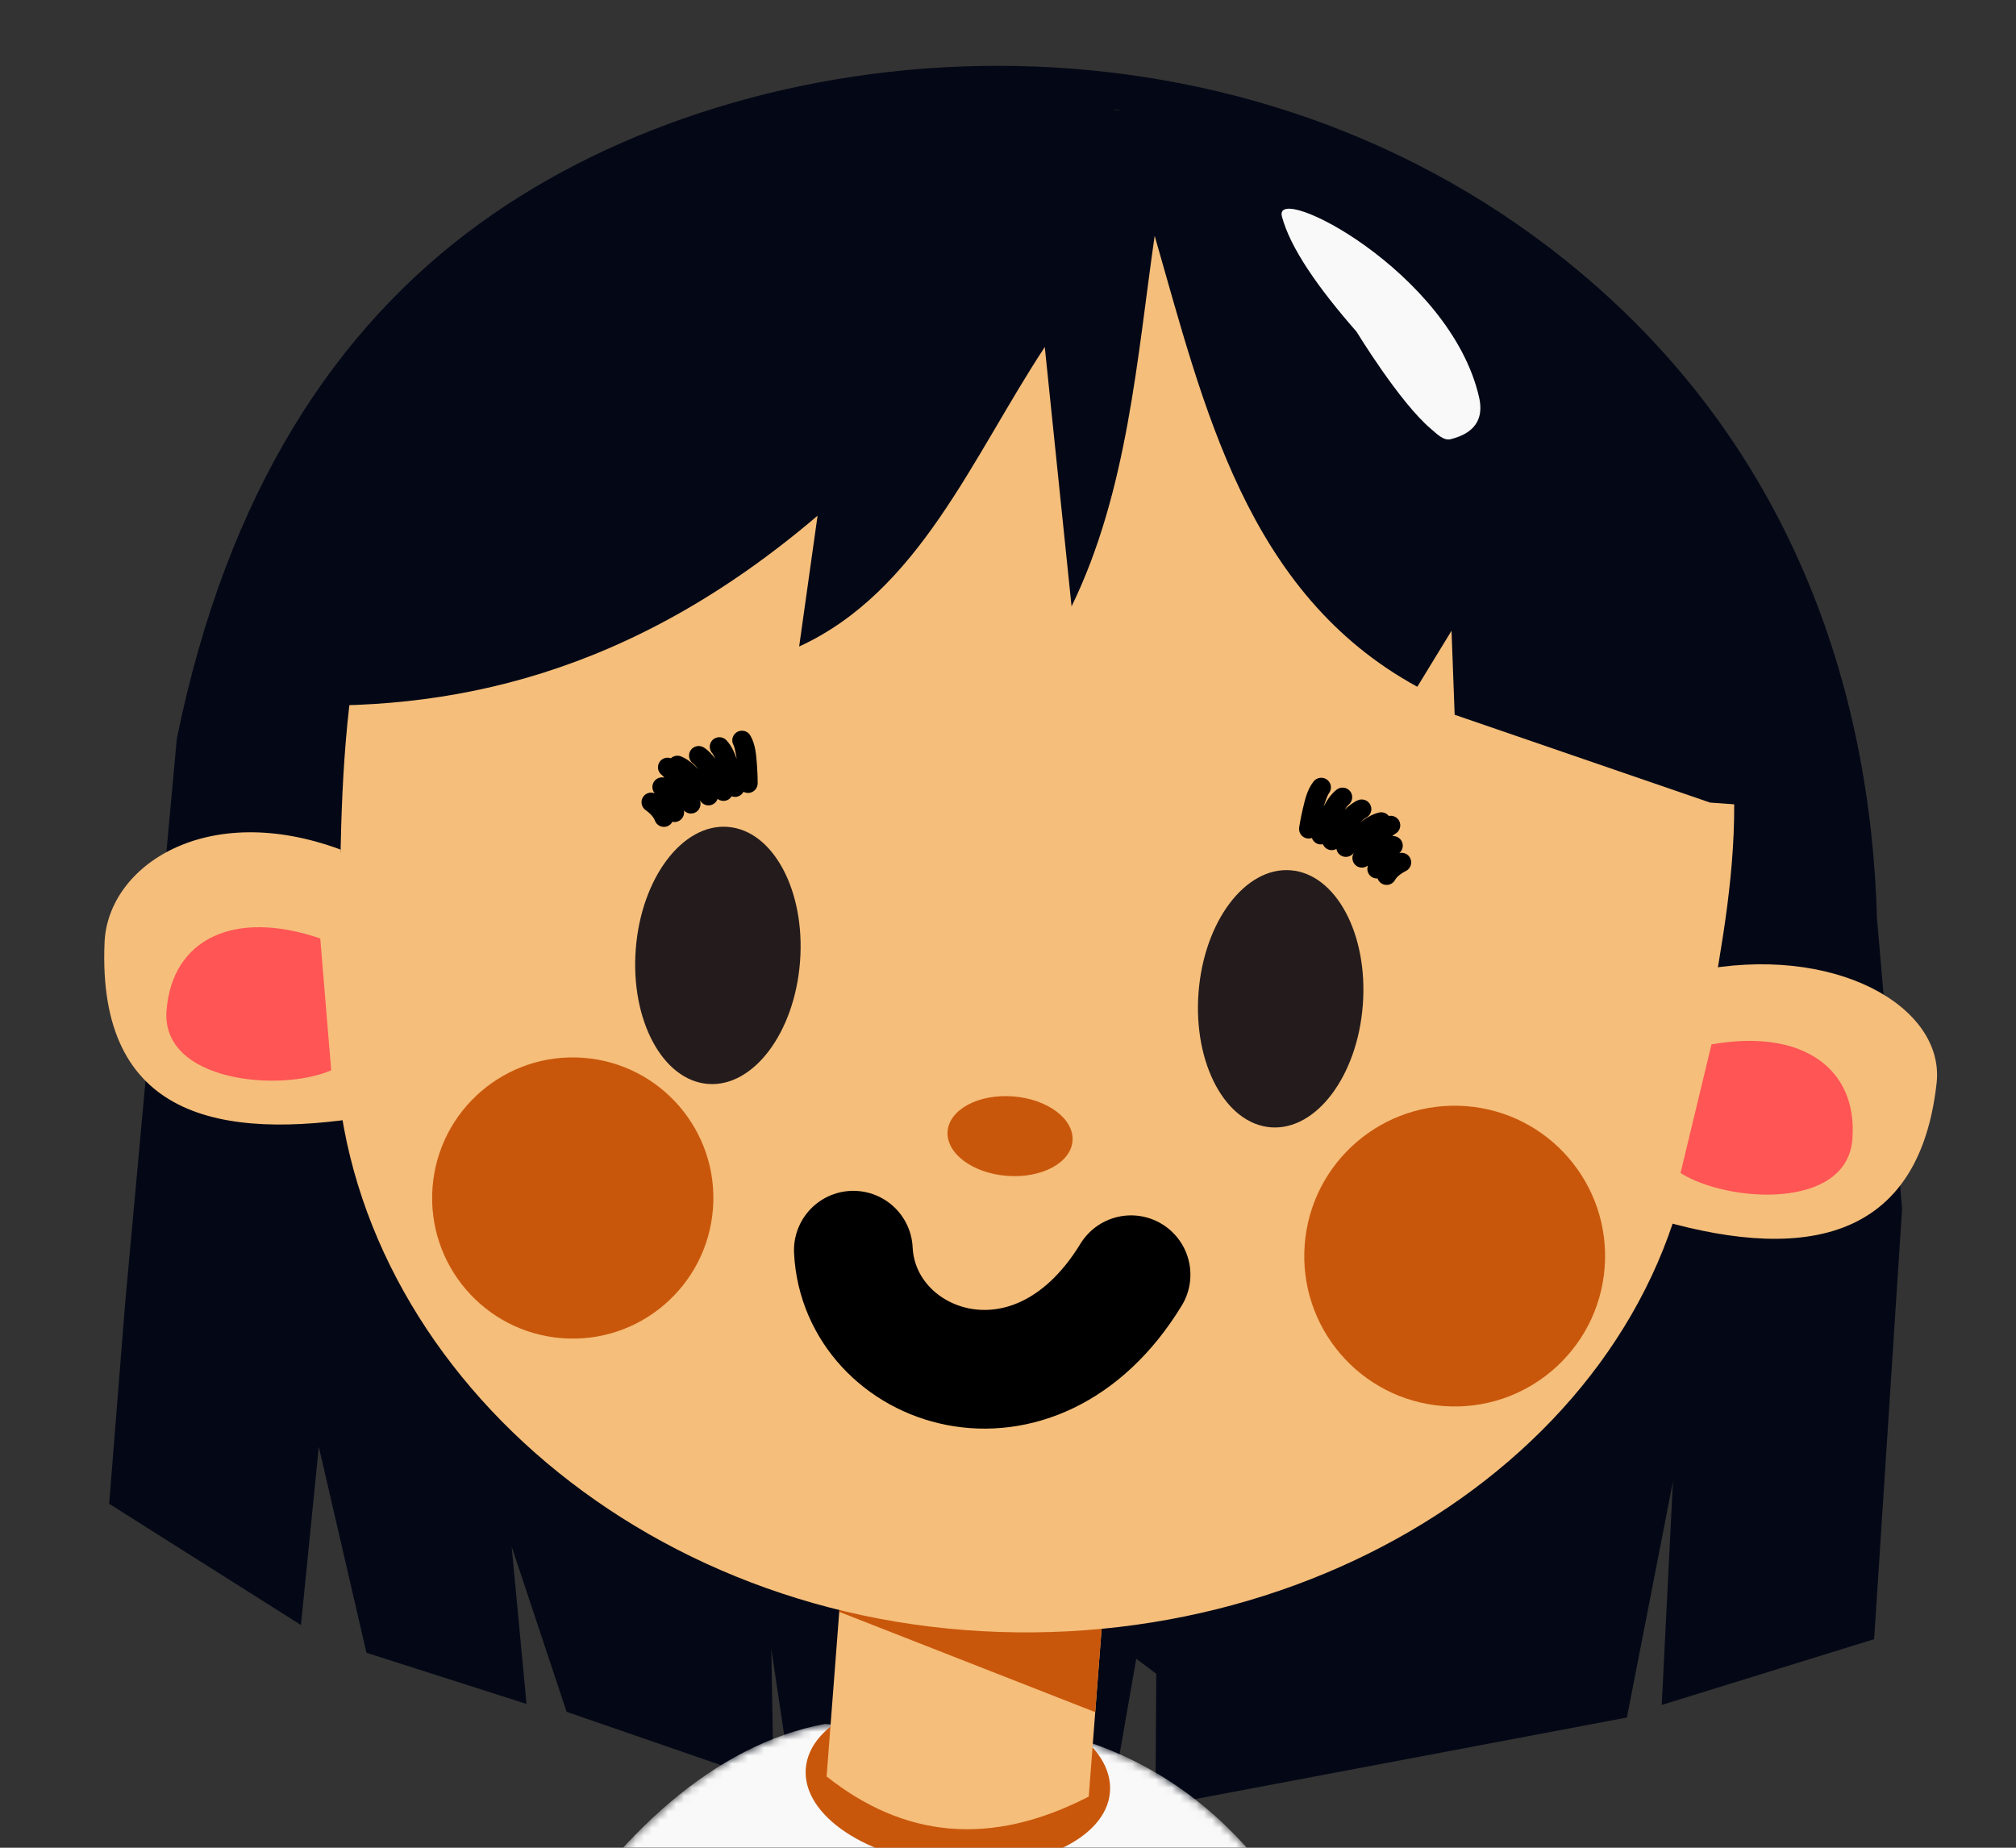 <svg width="252" height="231" viewBox="0 0 252 231" fill="none" xmlns="http://www.w3.org/2000/svg">
<rect x="0" y="0" width="252" height="231" fill="#333333" stroke="none"/>
<path d="M15.642 162.941L13.645 188L37.619 203.156L39.852 180.883L45.807 206.627L65.815 213.025L63.957 193.356L70.826 214.008L96.699 222.95L96.415 206.171L98.74 221.686L138.825 225.745L142.034 207.37L144.534 209.255L144.424 225.857L203.363 214.721L209.117 185.221L207.715 213.15L234.267 204.925L237.76 151.129L234.622 114.81C233.834 86.141 223.906 55.217 195.795 32.624C153.526 -1.346 94.197 3.103 59.966 27.94C42 40.975 28.419 61.398 22.098 92.367L15.642 162.941Z" fill="#040816"/>
<mask id="mask0_416_87" style="mask-type:luminance" maskUnits="userSpaceOnUse" x="52" y="215" width="124" height="84">
<path d="M52.364 290.364C54.599 261.234 75.337 220.727 103.077 215.529L136.6 217.976C174.871 231.444 176.065 287.775 175.252 298.369L52.364 290.364Z" fill="white"/>
</mask>
<g mask="url(#mask0_416_87)">
<path d="M52.364 290.364C54.599 261.234 75.337 220.727 103.077 215.529L136.6 217.976C174.871 231.444 176.065 287.775 175.252 298.369L52.364 290.364Z" fill="#F9F9F9"/>
</g>
<path d="M118.918 233.207C129.419 234.013 138.297 229.9 138.748 224.02C139.199 218.141 131.053 212.721 120.552 211.916C110.051 211.11 101.173 215.223 100.722 221.103C100.271 226.982 108.418 232.402 118.918 233.207Z" fill="#C9570B"/>
<path d="M105.195 197.733L137.962 200.247L136.093 224.604C123.659 231.026 112.851 229.642 103.327 222.089L105.195 197.733Z" fill="#F5BE7A"/>
<path d="M104.904 201.51L136.901 214.048L138.083 198.651L105.194 197.733L104.904 201.51Z" fill="#C9570B"/>
<path d="M211.999 138.61C208.974 178.036 167.186 207.359 120.597 203.784C74.008 200.209 39.081 164.183 42.106 124.757C43.223 110.196 40.441 80.259 51.43 61.714C70.195 30.044 109.986 11.474 139.369 13.729C169.644 16.052 202.874 48.85 214.352 84.169C220.538 103.201 213.058 124.804 211.999 138.61Z" fill="#F5BE7A"/>
<path d="M46.017 139.588C27.649 142.575 12.125 139.848 13.07 117.815C13.483 108.215 25.826 99.997 42.577 106.214L46.017 139.588Z" fill="#F5BE7A"/>
<path d="M41.402 133.805C35.051 136.579 20.132 135.267 20.817 126.34C21.502 117.412 29.226 113.63 40.031 117.324L41.402 133.805Z" fill="#FF5555"/>
<path d="M106.668 156.295C107.408 171.252 129.295 179.179 141.381 159.364" stroke="black" stroke-width="14.84" stroke-linecap="round" stroke-linejoin="round"/>
<path d="M165.16 97.232C164.978 97.231 164.799 97.271 164.635 97.348C164.471 97.426 164.327 97.54 164.213 97.682C163.391 98.695 163.114 100.008 162.831 101.213C162.548 102.418 162.394 103.459 162.394 103.459C162.372 103.616 162.38 103.775 162.419 103.928C162.458 104.081 162.526 104.225 162.621 104.352C162.716 104.479 162.834 104.586 162.97 104.666C163.106 104.747 163.256 104.8 163.413 104.823C163.605 104.849 163.8 104.829 163.982 104.764C164.039 104.928 164.13 105.077 164.249 105.202C164.368 105.328 164.513 105.426 164.674 105.49C164.893 105.574 165.132 105.593 165.362 105.543C165.447 105.751 165.589 105.931 165.771 106.063C165.956 106.194 166.175 106.27 166.401 106.283C166.628 106.295 166.854 106.243 167.052 106.133C167.093 106.367 167.202 106.584 167.365 106.756C167.475 106.87 167.606 106.962 167.752 107.026C167.897 107.09 168.054 107.124 168.212 107.127C168.371 107.13 168.529 107.102 168.676 107.044C168.824 106.986 168.959 106.899 169.073 106.789C169.073 106.789 169.133 106.732 169.223 106.644C169.061 106.911 169.009 107.231 169.078 107.536C169.147 107.84 169.332 108.106 169.593 108.277C169.801 108.41 170.044 108.476 170.29 108.466C170.536 108.456 170.774 108.371 170.97 108.222C170.968 108.25 170.965 108.291 170.965 108.291C170.875 108.598 170.911 108.927 171.064 109.207C171.217 109.486 171.475 109.694 171.781 109.784C171.916 109.821 172.056 109.835 172.195 109.825C172.293 110.11 172.495 110.347 172.759 110.491C173.041 110.642 173.37 110.675 173.676 110.583C173.982 110.491 174.238 110.281 174.389 110C174.389 110 174.646 109.433 175.732 108.892C175.873 108.821 176 108.723 176.104 108.604C176.208 108.485 176.287 108.346 176.337 108.196C176.387 108.046 176.408 107.887 176.396 107.73C176.385 107.572 176.343 107.418 176.273 107.276C176.151 107.034 175.951 106.839 175.705 106.725C175.459 106.61 175.182 106.582 174.918 106.645C175.125 106.471 175.267 106.233 175.322 105.968C175.377 105.703 175.341 105.428 175.22 105.186C175.112 104.971 174.942 104.793 174.732 104.675C174.522 104.558 174.282 104.506 174.042 104.526C174.192 104.388 174.311 104.289 174.368 104.261C174.654 104.119 174.871 103.869 174.973 103.567C175.074 103.264 175.051 102.934 174.909 102.648C174.791 102.413 174.598 102.223 174.361 102.107C174.125 101.992 173.856 101.957 173.598 102.009C173.456 101.829 173.265 101.694 173.049 101.619C172.832 101.543 172.599 101.532 172.376 101.585C171.473 101.8 170.697 102.299 169.98 102.852C170.329 102.53 170.615 102.296 170.713 102.252C171.004 102.121 171.23 101.879 171.343 101.581C171.456 101.282 171.445 100.951 171.314 100.66C171.184 100.371 170.945 100.144 170.649 100.03C170.501 99.972 170.343 99.944 170.184 99.947C170.025 99.95 169.868 99.985 169.723 100.05C169.095 100.331 168.566 100.757 168.09 101.234C168.31 100.909 168.49 100.67 168.564 100.612C168.815 100.416 168.978 100.129 169.018 99.814C169.058 99.498 168.971 99.18 168.777 98.928C168.679 98.803 168.557 98.699 168.419 98.622C168.281 98.544 168.129 98.495 167.971 98.476C167.655 98.436 167.336 98.522 167.083 98.717C166.362 99.28 165.869 100.047 165.451 100.838C165.702 100.041 165.993 99.329 166.096 99.202C166.196 99.079 166.271 98.938 166.317 98.786C166.363 98.635 166.378 98.475 166.362 98.318C166.346 98.16 166.3 98.007 166.225 97.868C166.149 97.728 166.047 97.605 165.925 97.505C165.713 97.332 165.448 97.237 165.174 97.234L165.16 97.232Z" fill="black"/>
<path d="M70.25 167.298C79.929 168.041 88.378 160.796 89.12 151.117C89.863 141.438 82.619 132.99 72.94 132.247C63.261 131.504 54.812 138.749 54.069 148.428C53.327 158.107 60.571 166.555 70.25 167.298Z" fill="#C9570B"/>
<path d="M180.396 175.779C190.749 176.574 199.786 168.825 200.58 158.472C201.374 148.119 193.626 139.083 183.273 138.289C172.92 137.494 163.883 145.243 163.089 155.596C162.295 165.948 170.043 174.985 180.396 175.779Z" fill="#C9570B"/>
<path d="M125.877 147.005C130.189 147.336 133.855 145.38 134.065 142.637C134.276 139.893 130.951 137.401 126.639 137.071C122.327 136.74 118.661 138.695 118.451 141.439C118.24 144.182 121.565 146.674 125.877 147.005Z" fill="#C9570B"/>
<path d="M204.625 151.662C222.322 157.416 239.651 157.315 242.077 135.396C243.135 125.846 229.286 117.839 211.781 121.428L204.625 151.662Z" fill="#F5BE7A"/>
<path d="M210.067 146.649C215.92 150.359 230.865 151.34 231.55 142.412C232.234 133.484 225.179 128.568 213.936 130.571L210.067 146.649Z" fill="#FF5555"/>
<path d="M34.192 88.037C56.347 89.265 78.983 84.279 102.196 64.471L99.894 80.828C114.91 73.923 121.509 57.203 130.597 43.384L133.945 75.81C140.964 61.423 142.15 44.612 144.333 29.478C150.483 50.809 155.785 74.177 177.163 85.859L181.441 78.856L181.832 89.359L213.757 100.337L223.192 101.024C209.16 66.782 195.607 13.765 139.368 13.728C122.977 8.364 94.508 21.732 69.319 30.012C50.847 45.298 43.114 67.024 34.192 88.037Z" fill="#040816"/>
<path d="M88.504 135.511C94.174 135.946 99.323 129.105 100.004 120.231C100.685 111.357 96.64 103.81 90.97 103.375C85.3 102.94 80.151 109.781 79.47 118.656C78.789 127.53 82.834 135.076 88.504 135.511Z" fill="#241C1C"/>
<path d="M158.852 140.935C164.522 141.37 169.671 134.529 170.352 125.655C171.032 116.781 166.988 109.234 161.318 108.799C155.647 108.364 150.499 115.205 149.818 124.079C149.137 132.954 153.182 140.5 158.852 140.935Z" fill="#241C1C"/>
<path d="M92.926 91.365C93.106 91.391 93.277 91.458 93.427 91.56C93.577 91.662 93.702 91.796 93.793 91.953C94.45 93.08 94.525 94.421 94.62 95.654C94.716 96.888 94.709 97.941 94.709 97.941C94.708 98.099 94.675 98.255 94.613 98.4C94.551 98.546 94.462 98.678 94.349 98.789C94.236 98.9 94.102 98.987 93.956 99.046C93.809 99.105 93.652 99.135 93.494 99.133C93.301 99.13 93.111 99.08 92.941 98.988C92.86 99.141 92.747 99.275 92.61 99.381C92.473 99.486 92.315 99.561 92.147 99.6C91.917 99.65 91.678 99.632 91.458 99.547C91.342 99.74 91.175 99.896 90.974 99.999C90.771 100.1 90.544 100.142 90.318 100.12C90.092 100.098 89.877 100.012 89.698 99.873C89.622 100.098 89.481 100.295 89.293 100.44C89.167 100.537 89.023 100.608 88.87 100.649C88.717 100.69 88.557 100.7 88.399 100.679C88.242 100.657 88.091 100.605 87.954 100.525C87.816 100.445 87.696 100.339 87.601 100.212C87.601 100.212 87.55 100.147 87.474 100.047C87.594 100.336 87.597 100.659 87.482 100.95C87.367 101.241 87.144 101.475 86.859 101.604C86.634 101.704 86.384 101.732 86.142 101.685C85.9 101.637 85.679 101.517 85.508 101.34C85.505 101.368 85.502 101.409 85.502 101.409C85.544 101.725 85.458 102.045 85.264 102.298C85.07 102.552 84.784 102.717 84.467 102.759C84.329 102.776 84.188 102.768 84.052 102.737C83.912 103.003 83.676 103.207 83.392 103.309C83.091 103.415 82.761 103.398 82.472 103.26C82.184 103.123 81.963 102.876 81.856 102.575C81.856 102.575 81.689 101.976 80.699 101.275C80.57 101.184 80.46 101.068 80.375 100.934C80.291 100.8 80.234 100.651 80.207 100.495C80.18 100.339 80.184 100.18 80.219 100.025C80.254 99.871 80.319 99.725 80.411 99.596C80.568 99.375 80.795 99.213 81.056 99.138C81.316 99.062 81.595 99.077 81.846 99.179C81.668 98.976 81.564 98.718 81.55 98.448C81.536 98.178 81.614 97.912 81.77 97.691C81.909 97.495 82.105 97.345 82.33 97.261C82.555 97.176 82.801 97.162 83.035 97.218C82.908 97.059 82.806 96.943 82.753 96.907C82.492 96.723 82.316 96.443 82.261 96.128C82.207 95.814 82.28 95.491 82.464 95.23C82.617 95.016 82.836 94.857 83.088 94.779C83.34 94.701 83.61 94.708 83.858 94.798C84.025 94.642 84.235 94.537 84.46 94.496C84.686 94.455 84.918 94.479 85.13 94.566C85.99 94.916 86.68 95.528 87.305 96.183C87.009 95.812 86.763 95.537 86.672 95.479C86.405 95.305 86.218 95.031 86.152 94.719C86.086 94.407 86.147 94.081 86.321 93.814C86.493 93.547 86.764 93.36 87.075 93.292C87.23 93.258 87.39 93.254 87.546 93.281C87.703 93.309 87.852 93.367 87.986 93.453C88.564 93.827 89.022 94.329 89.419 94.873C89.252 94.518 89.11 94.255 89.046 94.186C88.828 93.954 88.71 93.646 88.719 93.328C88.728 93.01 88.862 92.708 89.092 92.489C89.208 92.381 89.344 92.296 89.493 92.241C89.641 92.185 89.799 92.16 89.958 92.165C90.276 92.174 90.579 92.308 90.798 92.539C91.426 93.205 91.795 94.038 92.089 94.884C91.962 94.058 91.783 93.311 91.701 93.168C91.62 93.032 91.567 92.881 91.545 92.724C91.523 92.567 91.532 92.408 91.572 92.254C91.611 92.101 91.681 91.957 91.777 91.831C91.872 91.704 91.992 91.598 92.128 91.518C92.364 91.379 92.64 91.325 92.911 91.365L92.926 91.365Z" fill="black"/>
<path d="M160.241 27.068C161.275 30.959 164.683 35.892 169.572 41.474C169.572 41.474 174.977 50.352 178.888 53.635C179.592 54.226 180.444 55.134 181.334 54.908C183.385 54.386 185.687 53.16 184.88 49.644C181.286 33.97 159.059 22.617 160.241 27.068Z" fill="#F9F9F9"/>
</svg>
